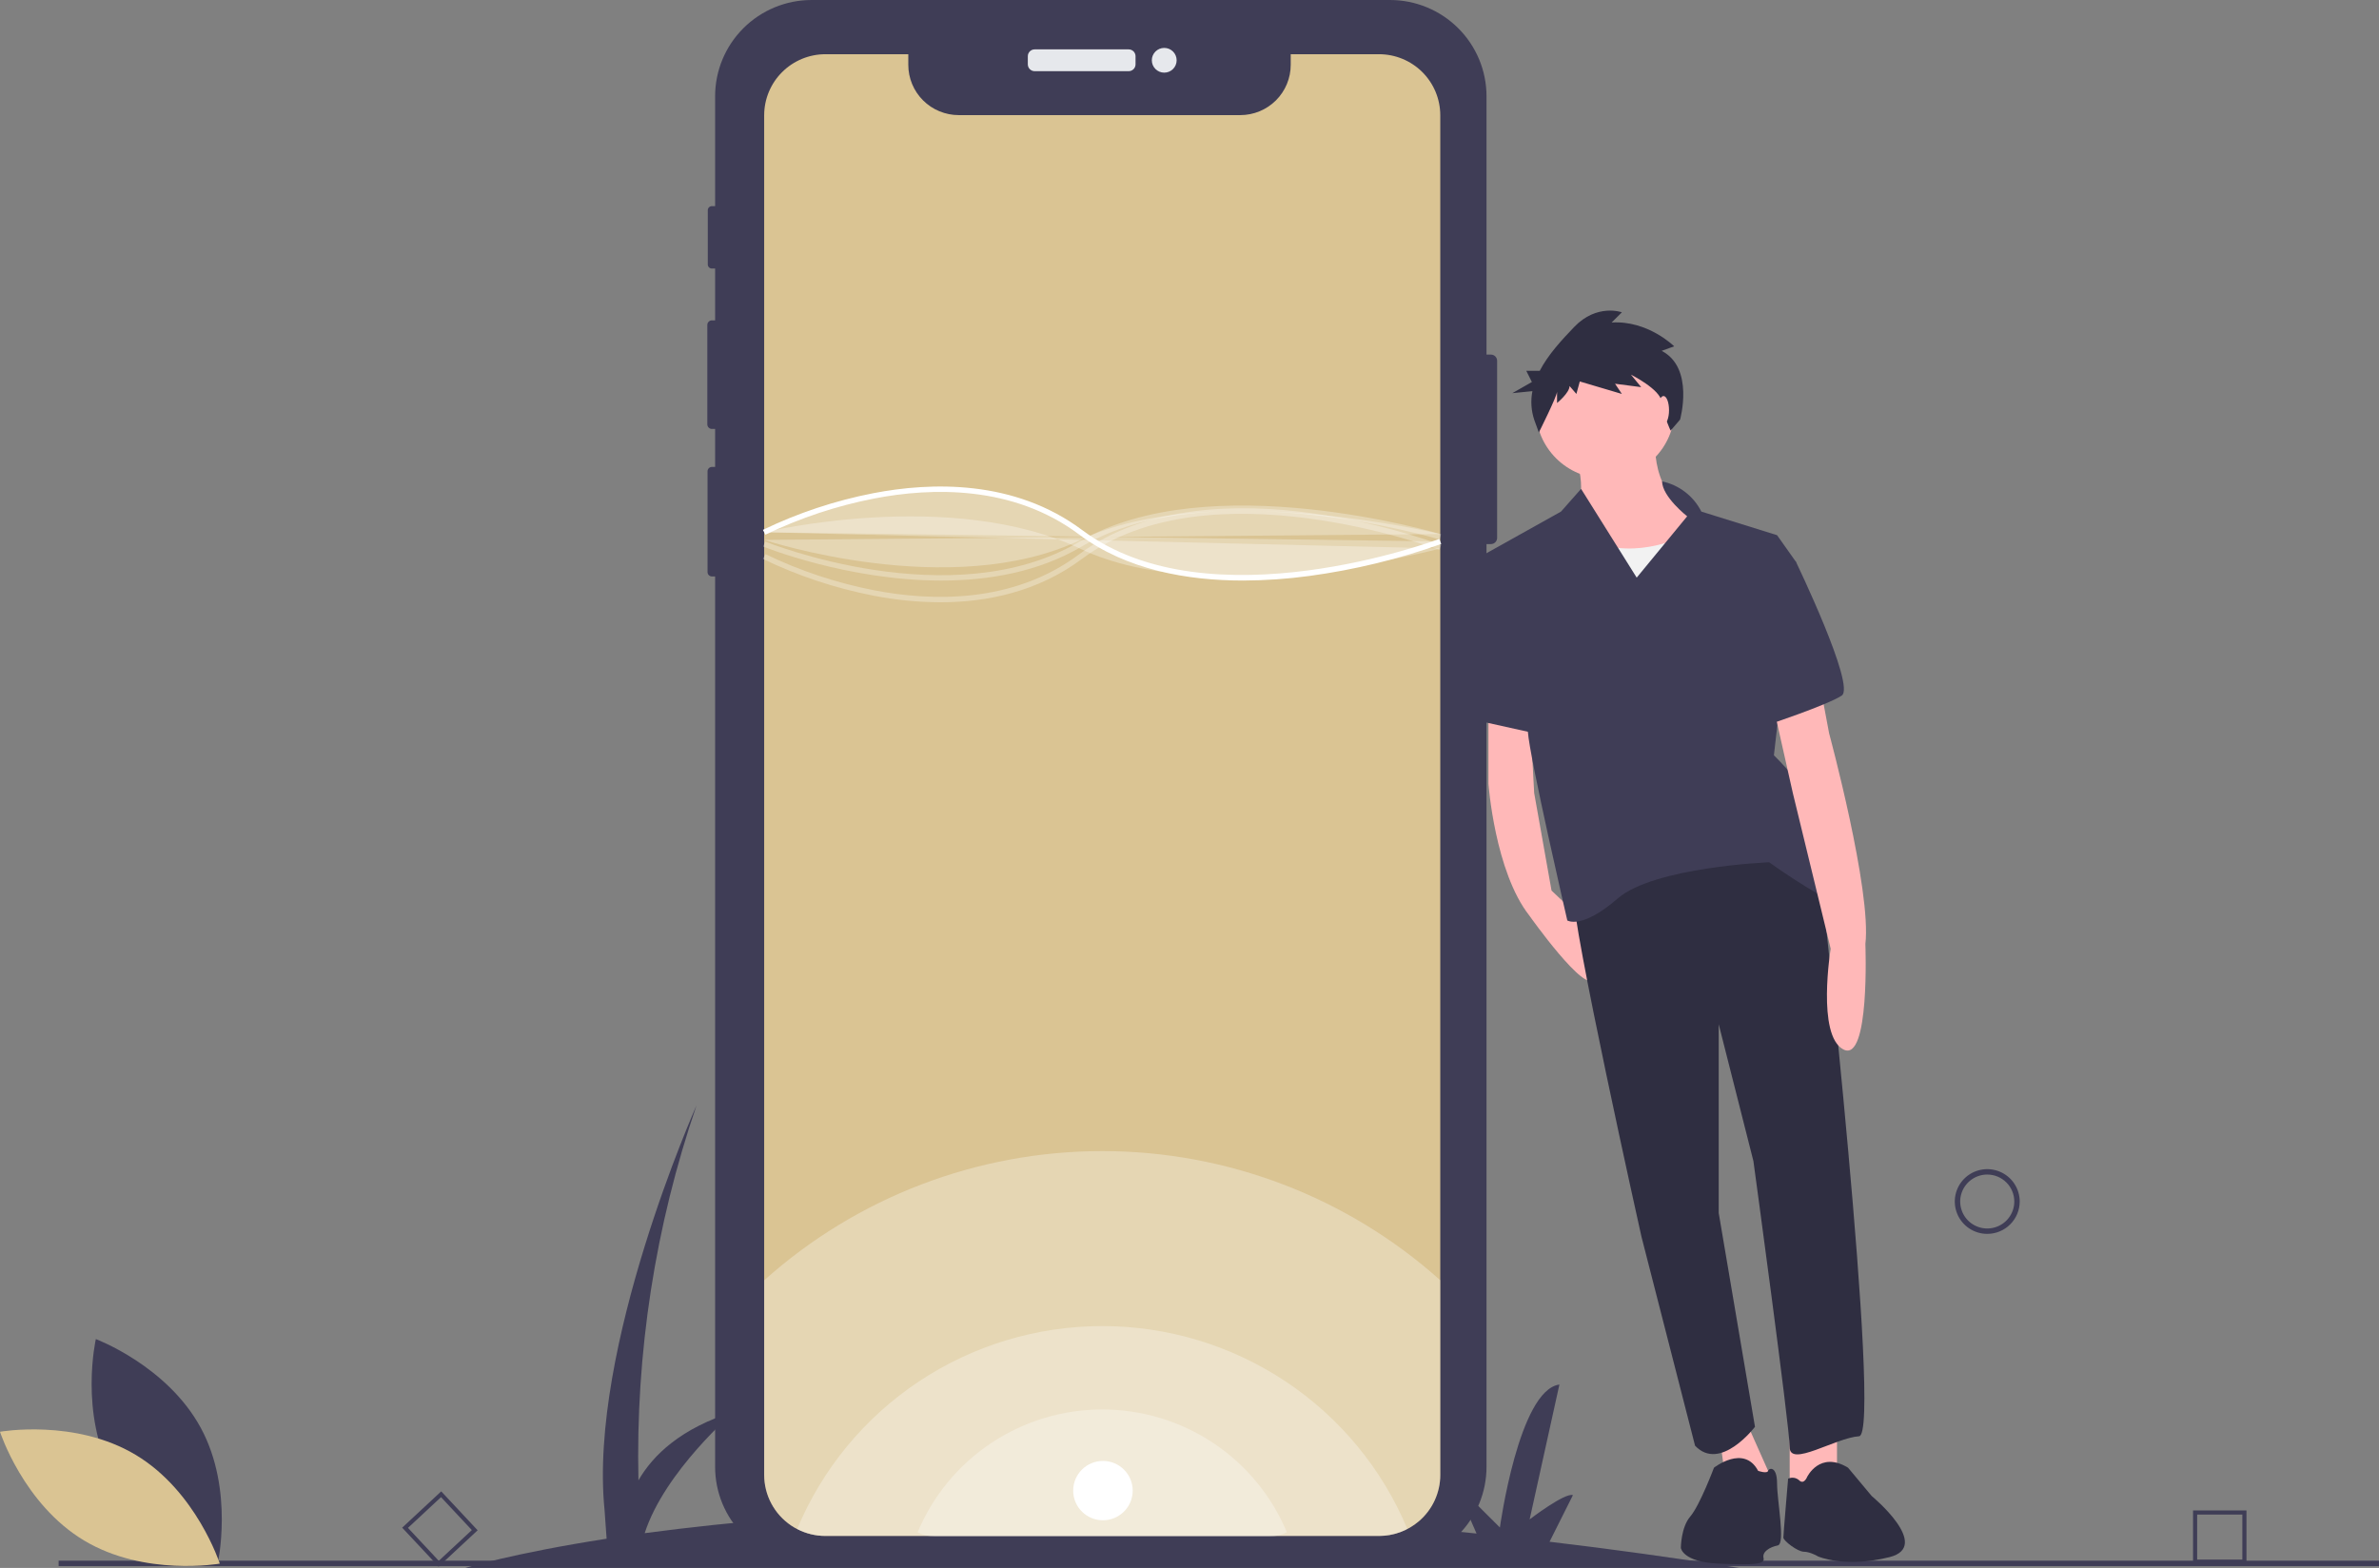 <svg width="267" height="176" viewBox="0 0 267 176" fill="none" xmlns="http://www.w3.org/2000/svg">
<rect x="0" y="0" width="267" height="176" fill="#808080" stroke="none"/>
<g clip-path="url(#clip0)">
<path d="M195.203 176C187.821 174.847 180.723 173.867 173.909 173.059L176.533 167.826C175.622 167.523 171.675 170.551 171.675 170.551L175.015 155.413C170.461 156.019 168.336 171.459 168.336 171.459L163.175 166.312L165.716 172.139C144.865 169.954 126.873 169.273 111.749 169.429L113.995 164.95C113.084 164.647 109.138 167.675 109.138 167.675L112.477 152.537C107.923 153.143 105.798 168.583 105.798 168.583L100.637 163.436L103.328 169.608C92.968 169.908 82.63 170.738 72.356 172.095C74.597 165.133 82.422 158.441 82.422 158.441C76.405 160.308 73.275 163.349 71.654 166.168C71.327 151.866 73.533 137.617 78.172 124.08C78.172 124.08 66.029 151.326 67.85 169.491L68.082 172.718C57.517 174.361 52.216 176 52.216 176H195.203Z" fill="#3F3D56"/>
<path d="M223.033 138.501C222.312 138.501 221.608 138.288 221.009 137.889C220.41 137.489 219.943 136.922 219.667 136.258C219.392 135.594 219.319 134.864 219.46 134.159C219.601 133.454 219.948 132.807 220.457 132.299C220.966 131.791 221.616 131.445 222.322 131.305C223.029 131.165 223.761 131.237 224.427 131.512C225.093 131.787 225.662 132.252 226.062 132.85C226.462 133.447 226.676 134.149 226.676 134.868C226.675 135.831 226.291 136.755 225.608 137.436C224.925 138.117 223.999 138.5 223.033 138.501ZM223.033 131.841C222.433 131.841 221.846 132.018 221.346 132.351C220.847 132.683 220.458 133.156 220.228 133.709C219.998 134.263 219.938 134.871 220.056 135.459C220.173 136.046 220.462 136.585 220.886 137.009C221.311 137.432 221.852 137.72 222.441 137.837C223.03 137.954 223.64 137.894 224.195 137.665C224.749 137.436 225.224 137.048 225.557 136.55C225.891 136.052 226.069 135.467 226.069 134.868C226.068 134.065 225.748 133.296 225.179 132.728C224.61 132.161 223.838 131.841 223.033 131.841Z" fill="#3F3D56"/>
<path d="M252.125 175.523H246.131V169.547H252.125V175.523ZM246.592 175.064H251.664V170.007H246.592V175.064Z" fill="#3F3D56"/>
<path d="M49.224 175.85L45.136 171.48L49.519 167.403L53.606 171.774L49.224 175.85ZM45.788 171.502L49.246 175.201L52.955 171.751L49.496 168.053L45.788 171.502Z" fill="#3F3D56"/>
<path d="M267 175.186H6.579V175.791H267V175.186Z" fill="#3F3D56"/>
<path d="M168.025 40.495V60.379C168.024 60.563 167.951 60.739 167.821 60.869C167.69 60.999 167.514 61.072 167.33 61.072H166.835V164.656C166.835 167.522 165.693 170.271 163.66 172.298C161.628 174.325 158.871 175.464 155.997 175.464H91.094C89.671 175.464 88.262 175.184 86.947 174.641C85.633 174.098 84.438 173.302 83.432 172.298C82.426 171.294 81.628 170.103 81.084 168.792C80.539 167.481 80.259 166.075 80.259 164.656V64.705H79.901C79.771 64.706 79.646 64.654 79.554 64.563C79.462 64.472 79.41 64.348 79.409 64.218V52.901C79.409 52.837 79.422 52.773 79.447 52.714C79.472 52.654 79.508 52.6 79.553 52.555C79.599 52.509 79.653 52.473 79.713 52.448C79.773 52.424 79.837 52.411 79.901 52.411H80.259V48.148H79.898C79.762 48.148 79.631 48.093 79.535 47.997C79.439 47.9 79.385 47.77 79.385 47.634V36.471C79.385 36.336 79.44 36.206 79.536 36.11C79.632 36.014 79.762 35.96 79.898 35.96H80.259V30.141H79.892C79.832 30.141 79.773 30.13 79.718 30.107C79.662 30.084 79.612 30.05 79.57 30.008C79.528 29.966 79.494 29.916 79.471 29.861C79.448 29.806 79.437 29.747 79.437 29.687V23.596C79.436 23.475 79.484 23.359 79.57 23.273C79.655 23.188 79.771 23.139 79.892 23.139H80.259V10.805C80.26 7.939 81.401 5.191 83.433 3.165C85.465 1.139 88.221 0 91.094 3.05177e-05H155.997C158.871 1.75628e-05 161.627 1.138 163.659 3.165C165.692 5.191 166.834 7.939 166.835 10.805V39.802H167.33C167.514 39.802 167.69 39.875 167.821 40.005C167.951 40.135 168.024 40.311 168.025 40.495Z" fill="#3F3D56"/>
<path d="M126.672 5.542H116.126C115.7 5.542 115.354 5.887 115.354 6.312V7.221C115.354 7.646 115.7 7.99 116.126 7.99H126.672C127.099 7.99 127.444 7.646 127.444 7.221V6.312C127.444 5.887 127.099 5.542 126.672 5.542Z" fill="#E6E8EC"/>
<path d="M130.665 8.155C131.434 8.155 132.057 7.533 132.057 6.766C132.057 5.999 131.434 5.378 130.665 5.378C129.896 5.378 129.272 5.999 129.272 6.766C129.272 7.533 129.896 8.155 130.665 8.155Z" fill="#E6E8EC"/>
<path d="M161.645 12.942V165.552C161.646 166.545 161.43 167.525 161.013 168.426C160.596 169.327 159.987 170.126 159.229 170.769C157.985 171.826 156.403 172.407 154.769 172.406H92.641C91.535 172.408 90.446 172.143 89.466 171.634C89.235 171.517 89.012 171.385 88.798 171.241C87.864 170.613 87.099 169.765 86.57 168.774C86.041 167.782 85.765 166.676 85.765 165.552V12.942C85.765 12.042 85.943 11.15 86.288 10.318C86.634 9.486 87.14 8.73 87.779 8.094C88.417 7.457 89.175 6.952 90.01 6.607C90.844 6.263 91.738 6.085 92.641 6.085H101.94V7.275C101.94 8.773 102.536 10.209 103.598 11.268C104.66 12.326 106.1 12.921 107.601 12.921H139.198C140.7 12.921 142.14 12.326 143.202 11.268C144.264 10.209 144.86 8.773 144.86 7.275V6.085H154.769C155.672 6.085 156.566 6.262 157.401 6.607C158.235 6.951 158.993 7.456 159.632 8.093C160.27 8.73 160.777 9.486 161.122 10.318C161.468 11.15 161.645 12.042 161.645 12.942Z" fill="#DAC493"/>
<path opacity="0.3" d="M161.645 143.706V165.552C161.646 166.545 161.43 167.525 161.013 168.426C160.596 169.327 159.987 170.126 159.229 170.769C157.985 171.826 156.403 172.407 154.769 172.406H92.641C91.535 172.408 90.446 172.143 89.466 171.634C89.235 171.517 89.012 171.385 88.798 171.241C87.864 170.613 87.099 169.765 86.57 168.774C86.041 167.782 85.765 166.676 85.765 165.552V143.715C96.183 134.377 109.695 129.21 123.703 129.208C137.711 129.206 151.225 134.37 161.645 143.706Z" fill="white"/>
<path opacity="0.3" d="M157.95 171.628C156.969 172.142 155.877 172.409 154.769 172.406H92.641C91.536 172.408 90.446 172.143 89.466 171.634C92.278 164.889 97.031 159.125 103.125 155.07C109.219 151.015 116.38 148.851 123.706 148.85C131.032 148.849 138.194 151.012 144.288 155.066C150.383 159.12 155.137 164.883 157.95 171.628Z" fill="white"/>
<path opacity="0.3" d="M144.429 171.995C143.835 172.306 143.174 172.467 142.504 172.465H104.909C104.24 172.466 103.58 172.306 102.987 171.998C104.689 167.916 107.565 164.428 111.253 161.975C114.94 159.521 119.274 158.211 123.707 158.211C128.14 158.21 132.474 159.519 136.162 161.972C139.849 164.426 142.726 167.913 144.429 171.995Z" fill="white"/>
<path d="M139.51 65.166C133.278 65.166 126.438 63.982 121.099 59.989C113.665 54.429 104.506 54.725 98.132 55.954C93.898 56.776 89.788 58.142 85.905 60.015L85.624 59.478C89.555 57.58 93.715 56.197 98.001 55.362C104.5 54.108 113.847 53.808 121.463 59.504C135.731 70.176 161.28 60.591 161.536 60.494L161.754 61.059C156.963 62.762 152.008 63.965 146.968 64.648C144.496 64.985 142.004 65.158 139.51 65.166Z" fill="white"/>
<path opacity="0.3" d="M85.762 59.746C85.762 59.746 106.709 54.687 121.281 61.614C135.853 68.542 161.657 61.563 161.657 61.563" fill="white"/>
<path opacity="0.3" d="M105.537 67.606C103.007 67.595 100.483 67.343 98.001 66.856C93.715 66.021 89.555 64.638 85.624 62.74L85.905 62.203C89.788 64.076 93.898 65.441 98.132 66.264C104.506 67.492 113.665 67.789 121.099 62.229C128.708 56.538 139.367 56.553 146.968 57.569C152.008 58.253 156.963 59.456 161.754 61.159L161.536 61.724C161.28 61.626 135.732 52.041 121.463 62.713C116.468 66.449 110.729 67.606 105.537 67.606Z" fill="white"/>
<path opacity="0.3" d="M105.641 65.168C95.126 65.168 85.789 61.407 85.649 61.349L85.88 60.789C86.088 60.874 106.854 69.235 121.126 60.809C135.645 52.235 161.474 59.888 161.733 59.966L161.557 60.546C161.301 60.468 135.724 52.892 121.435 61.33C116.559 64.209 110.95 65.168 105.641 65.168Z" fill="white"/>
<path opacity="0.3" d="M85.765 60.603C85.765 60.603 106.709 67.531 121.281 60.603C135.853 53.676 161.645 59.949 161.645 59.949" fill="white"/>
<path d="M167.052 79.137V87.963C167.052 87.963 167.76 97.848 171.654 102.79C171.654 102.79 178.026 111.793 178.911 109.851L177.821 103.458L174.132 99.966L172.185 89.022L171.654 79.137H167.052Z" fill="#FFB8B8"/>
<path d="M206.17 158.922V165.453L200.86 167.395V159.805L206.17 158.922Z" fill="#FFB8B8"/>
<path d="M195.372 158.216L198.912 166.159L193.956 168.278L192.894 160.511L195.372 158.216Z" fill="#FFB8B8"/>
<path d="M204.223 97.318C204.223 97.318 211.303 161.041 208.648 161.217C205.993 161.394 200.86 164.747 200.86 162.453C200.86 160.158 196.788 130.327 196.788 130.327L192.894 114.97V136.152L196.965 160.158C196.965 160.158 193.071 165.277 190.239 162.276L184.221 138.8C184.221 138.8 176.256 103.143 176.61 100.319C176.61 100.319 194.841 84.786 204.223 97.318Z" fill="#2F2E41"/>
<path d="M202.807 165.807C202.807 165.807 204.223 162.806 207.409 164.747L210.064 167.925C210.064 167.925 216.909 173.578 212.052 174.789C207.045 176.037 204.046 174.709 204.046 174.709C204.046 174.709 203.161 174.18 202.453 174.18C201.745 174.18 200.151 172.944 200.151 172.591C200.151 172.238 200.683 165.983 200.683 165.983C200.883 165.886 201.108 165.85 201.329 165.882C201.55 165.913 201.756 166.01 201.922 166.16C202.453 166.689 202.807 165.807 202.807 165.807Z" fill="#2F2E41"/>
<path d="M192.363 164.747C192.363 164.747 195.726 162.1 197.319 165.101C197.319 165.101 198.322 165.454 198.44 165.101C198.558 164.747 199.443 164.571 199.443 166.513C199.443 168.454 200.405 173.297 199.52 173.474C198.635 173.65 197.75 174.18 197.927 174.886C198.104 175.592 196.965 175.691 192.894 175.515C188.823 175.338 188.646 173.75 188.646 173.75C188.646 173.75 188.646 171.455 189.708 170.219C190.77 168.984 192.363 164.747 192.363 164.747Z" fill="#2F2E41"/>
<path d="M185.814 49.129C185.814 49.129 184.929 55.66 190.593 57.955C196.257 60.25 178.026 67.84 176.256 63.427C174.486 59.014 176.61 57.602 176.61 57.602C176.61 57.602 178.38 55.837 176.787 51.071L185.814 49.129Z" fill="#FFB8B8"/>
<path d="M180.15 53.719C184.451 53.719 187.938 50.242 187.938 45.952C187.938 41.663 184.451 38.185 180.15 38.185C175.849 38.185 172.362 41.663 172.362 45.952C172.362 50.242 175.849 53.719 180.15 53.719Z" fill="#FFB8B8"/>
<path d="M189.177 60.073C189.177 60.073 183.867 62.898 178.734 60.779C173.601 58.661 173.778 67.84 173.778 67.84L176.433 74.724L194.841 72.959L193.602 62.368L189.177 60.073Z" fill="#F2F2F2"/>
<path d="M186.539 54.033C187.482 54.233 188.368 54.642 189.131 55.229C189.894 55.816 190.515 56.567 190.947 57.426L199.443 60.073L201.568 63.074L199.089 84.786C199.089 84.786 203.692 89.198 203.692 91.67C203.692 94.141 209.356 102.614 206.524 101.555C203.692 100.496 198.558 96.789 198.558 96.789C198.558 96.789 185.637 97.318 181.566 100.849C177.495 104.379 175.902 103.32 175.902 103.32C175.902 103.32 171.654 84.962 171.477 82.138C171.3 79.314 166.344 62.368 166.344 62.368L175.194 57.426L177.448 54.875L183.69 64.839L189.354 57.955C189.354 57.955 186.556 55.76 186.539 54.033Z" fill="#3F3D56"/>
<path d="M204.223 76.666L205.285 82.314C205.285 82.314 210.064 99.966 209.356 105.968C209.356 105.968 209.887 119.383 206.878 117.794C203.869 116.205 205.462 106.497 205.462 106.497L201.214 89.022L198.912 78.784L204.223 76.666Z" fill="#FFB8B8"/>
<path d="M199.797 62.015L201.568 63.074C201.568 63.074 208.294 77.019 206.701 78.078C205.108 79.137 198.204 81.432 198.204 81.432L199.797 62.015Z" fill="#3F3D56"/>
<path d="M170.592 62.368L166.432 62.28L165.459 63.957L166.698 81.079L173.07 82.491L170.592 62.368Z" fill="#3F3D56"/>
<path d="M186.492 39.383L187.896 38.874C187.896 38.874 184.961 35.947 180.877 36.202L182.025 35.056C182.025 35.056 179.218 34.038 176.666 36.711C175.324 38.116 173.771 39.767 172.804 41.627H171.3L171.928 42.879L169.732 44.13L171.986 43.905C171.772 44.986 171.846 46.103 172.199 47.147L172.709 48.546C172.709 48.546 174.751 44.474 174.751 43.965V45.237C174.751 45.237 176.155 44.092 176.155 43.329L176.921 44.219L177.304 42.819L182.025 44.219L181.26 43.074L184.195 43.456L183.046 42.056C183.046 42.056 186.364 43.71 186.492 45.11C186.62 46.51 187.496 48.335 187.496 48.335L188.558 47.099C188.558 47.099 190.193 41.292 186.492 39.383Z" fill="#2F2E41"/>
<path d="M186.699 47.629C187.041 47.629 187.319 46.918 187.319 46.04C187.319 45.163 187.041 44.452 186.699 44.452C186.357 44.452 186.08 45.163 186.08 46.04C186.08 46.918 186.357 47.629 186.699 47.629Z" fill="#FFB8B8"/>
<path d="M12.639 165.606C16.412 172.583 24.42 175.579 24.42 175.579C24.42 175.579 26.311 167.261 22.538 160.283C18.765 153.305 10.757 150.31 10.757 150.31C10.757 150.31 8.866 158.628 12.639 165.606Z" fill="#3F3D56"/>
<path d="M15.233 163.31C22.045 167.397 24.668 175.515 24.668 175.515C24.668 175.515 16.247 177.006 9.435 172.919C2.623 168.832 0 160.714 0 160.714C0 160.714 8.421 159.223 15.233 163.31Z" fill="#DAC493"/>
<path opacity="0.3" d="M85.765 59.746C85.765 59.746 106.709 48.848 121.281 59.746C135.853 70.645 161.645 60.776 161.645 60.776" fill="white"/>
<path d="M123.785 170.649C125.63 170.649 127.125 169.158 127.125 167.319C127.125 165.48 125.63 163.989 123.785 163.989C121.941 163.989 120.446 165.48 120.446 167.319C120.446 169.158 121.941 170.649 123.785 170.649Z" fill="white"/>
</g>
<defs>
<clipPath id="clip0">
<rect width="267" height="176" fill="white"/>
</clipPath>
</defs>
</svg>
